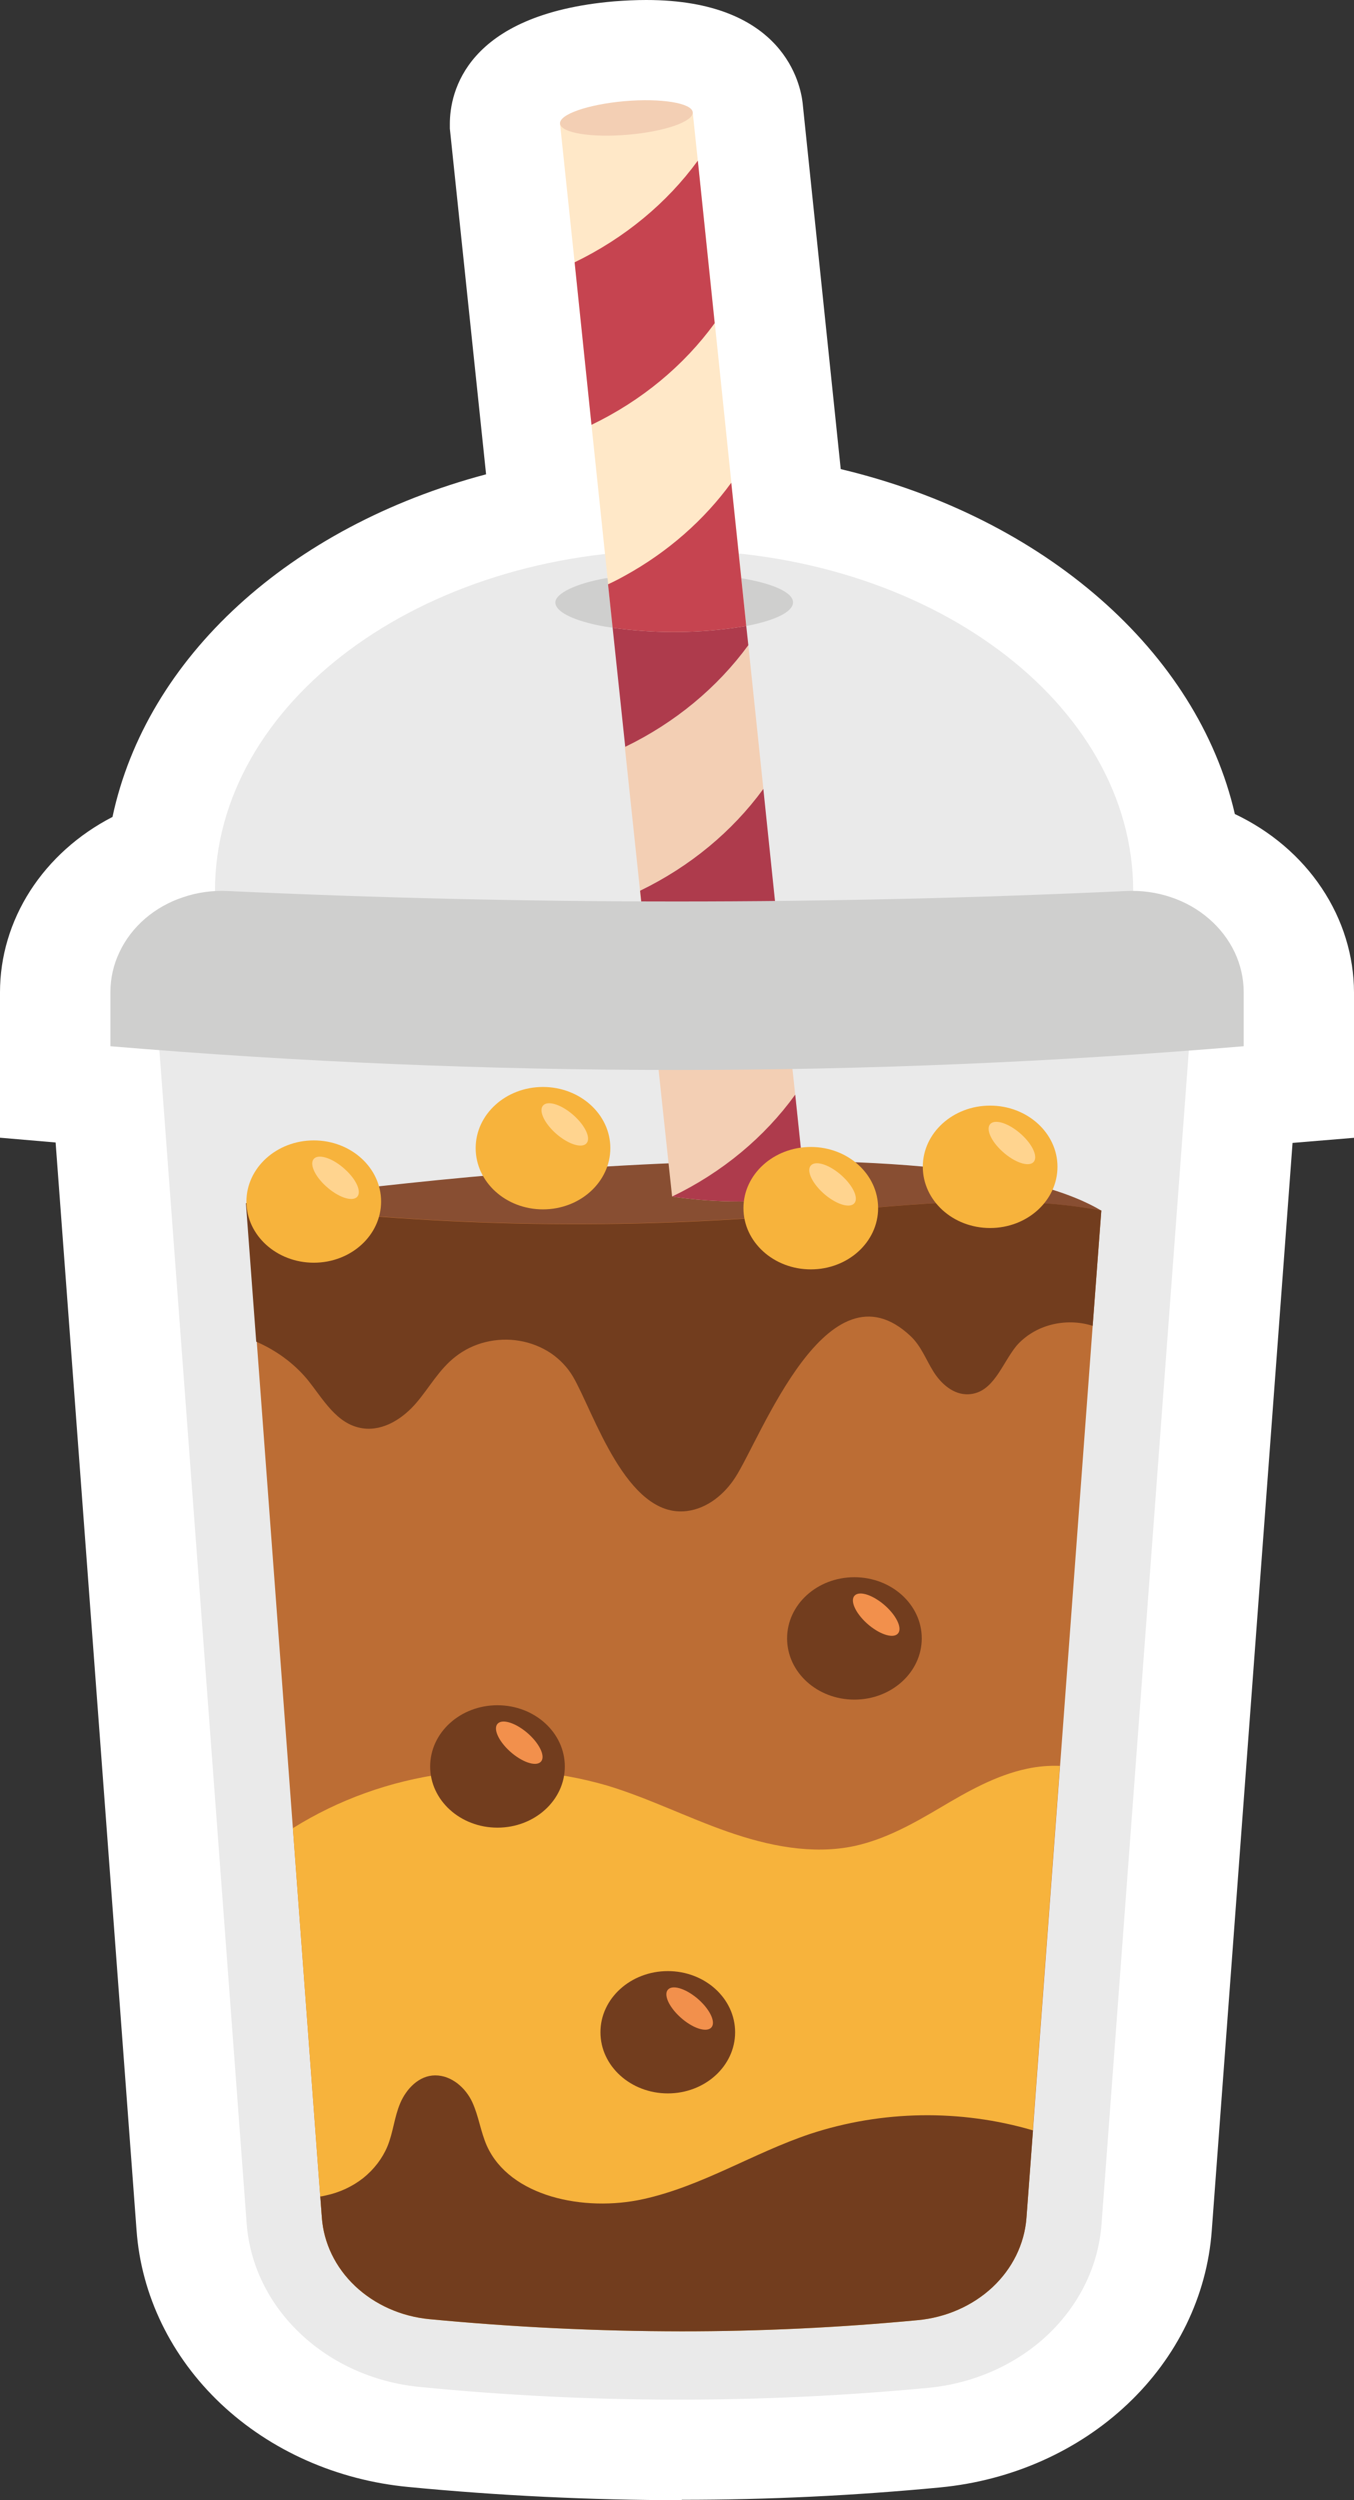 <svg width="13" height="24" viewBox="0 0 13 24" fill="none" xmlns="http://www.w3.org/2000/svg">
<rect x="0" y="0" width="13" height="24" fill="#333333" stroke="none"/>
<g clip-path="url(#clip0_1140_773)">
<path d="M6.545 24C5.669 23.999 4.793 23.957 3.921 23.873C3.236 23.808 2.598 23.525 2.12 23.074C1.643 22.623 1.356 22.033 1.311 21.408L0.534 10.967L0 10.921V9.525C0 9.183 0.1 8.847 0.29 8.551C0.48 8.256 0.752 8.011 1.08 7.842C1.406 6.312 2.778 5.055 4.667 4.553L4.319 1.234V1.189C4.319 0.889 4.47 0.136 5.897 0.013C6.003 0.005 6.104 0 6.204 0C7.535 0 7.687 0.822 7.706 0.987L8.072 4.503C10.026 4.968 11.497 6.255 11.856 7.814C12.2 7.977 12.489 8.223 12.69 8.525C12.892 8.827 12.999 9.173 13 9.526V10.922L12.41 10.971L11.634 21.416C11.588 22.039 11.302 22.628 10.825 23.078C10.349 23.528 9.713 23.811 9.029 23.877C8.204 23.956 7.375 23.996 6.546 23.996L6.545 24Z" fill="white"/>
<path d="M2.369 21.344C2.398 21.742 2.581 22.118 2.885 22.405C3.189 22.693 3.595 22.874 4.032 22.916C5.656 23.075 7.294 23.078 8.918 22.924C9.354 22.881 9.76 22.7 10.063 22.412C10.367 22.124 10.548 21.747 10.576 21.35L11.415 10.083C11.589 10.07 11.765 10.056 11.941 10.042V9.523C11.941 9.267 11.829 9.021 11.631 8.84C11.432 8.658 11.163 8.555 10.881 8.553C10.881 6.902 9.234 5.537 7.093 5.314L7.02 4.633L6.86 3.103L6.714 1.667L6.7 1.543L6.652 1.078C6.643 0.988 6.35 0.941 5.998 0.971C5.647 1.001 5.369 1.098 5.378 1.187L5.517 2.517L5.591 3.245L5.678 4.078L5.809 5.321C3.689 5.556 2.065 6.917 2.065 8.553C1.793 8.568 1.537 8.677 1.35 8.857C1.164 9.037 1.06 9.275 1.06 9.523V10.043C1.217 10.056 1.374 10.068 1.531 10.08L2.369 21.344Z" fill="white"/>
<path d="M6.472 11.825C8.907 11.825 10.88 10.36 10.88 8.553C10.88 6.746 8.907 5.281 6.472 5.281C4.038 5.281 2.064 6.746 2.064 8.553C2.064 10.36 4.038 11.825 6.472 11.825Z" fill="#EAEAEA"/>
<path d="M1.438 8.837H11.507L10.576 21.35C10.547 21.747 10.365 22.122 10.062 22.41C9.759 22.697 9.353 22.878 8.918 22.921C7.293 23.075 5.655 23.073 4.032 22.913C3.595 22.871 3.189 22.69 2.885 22.402C2.58 22.115 2.397 21.739 2.368 21.341L1.438 8.837Z" fill="#EAEAEA"/>
<path d="M2.366 11.548C2.366 11.548 8.837 10.59 10.574 11.621L6.831 12.124L2.877 12.057L2.366 11.548Z" fill="#884E32"/>
<path d="M10.574 11.621L10.491 12.727L10.205 16.585L10.178 16.948L9.948 20.035L9.918 20.446L9.855 21.29C9.836 21.539 9.72 21.774 9.529 21.953C9.337 22.132 9.083 22.244 8.809 22.269C8.057 22.34 7.301 22.376 6.545 22.376C5.736 22.375 4.927 22.336 4.123 22.259C3.852 22.233 3.599 22.12 3.411 21.942C3.222 21.763 3.108 21.53 3.09 21.283L3.075 21.084L3.061 20.899L2.812 17.549L2.754 16.767L2.465 12.876L2.366 11.546C4.097 11.769 5.851 11.808 7.592 11.663C8.584 11.582 9.609 11.44 10.574 11.621Z" fill="#BC6D34"/>
<path d="M8.203 16.315C8.56 16.315 8.85 16.052 8.85 15.727C8.85 15.403 8.56 15.14 8.203 15.14C7.846 15.14 7.557 15.403 7.557 15.727C7.557 16.052 7.846 16.315 8.203 16.315Z" fill="#723D1E"/>
<path d="M8.617 15.685C8.667 15.64 8.616 15.52 8.503 15.417C8.39 15.315 8.258 15.268 8.208 15.314C8.158 15.359 8.209 15.479 8.322 15.582C8.435 15.684 8.567 15.731 8.617 15.685Z" fill="#F2904C"/>
<path d="M7.614 5.782C7.614 5.875 7.438 5.957 7.166 6.009C7.123 6.016 7.077 6.024 7.029 6.03C6.649 6.081 6.263 6.079 5.883 6.026C5.832 6.019 5.783 6.011 5.737 6.001C5.489 5.949 5.332 5.868 5.332 5.783C5.332 5.698 5.524 5.602 5.818 5.55H5.832C5.885 5.541 5.942 5.533 6.001 5.527C6.157 5.51 6.315 5.502 6.472 5.502C6.687 5.501 6.902 5.517 7.115 5.55C7.416 5.6 7.614 5.685 7.614 5.782Z" fill="#CFCFCE"/>
<path d="M5.883 6.026L5.839 5.609L5.833 5.548L5.679 4.08L5.517 2.518L5.377 1.188L6.651 1.078L6.7 1.544L6.863 3.103L7.022 4.633L7.118 5.548L7.165 6.008C7.122 6.016 7.076 6.024 7.028 6.03C6.648 6.081 6.262 6.079 5.883 6.026Z" fill="#FFE8C8"/>
<path d="M7.329 7.571C7.03 7.981 6.623 8.316 6.145 8.548L5.999 7.169C6.478 6.938 6.885 6.603 7.185 6.193L7.329 7.571Z" fill="#F3CFB4"/>
<path d="M7.738 11.486C7.312 11.549 6.878 11.549 6.453 11.486L6.306 10.109L6.143 8.549C6.621 8.318 7.027 7.982 7.326 7.572L7.489 9.132L7.635 10.51L7.738 11.486Z" fill="#F3CFB4"/>
<path d="M6.031 1.293C6.383 1.263 6.66 1.166 6.651 1.077C6.642 0.989 6.349 0.941 5.997 0.971C5.646 1.002 5.368 1.098 5.377 1.187C5.386 1.276 5.679 1.324 6.031 1.293Z" fill="#F3CFB4"/>
<path d="M6.7 1.542L6.862 3.102C6.564 3.512 6.157 3.848 5.679 4.078L5.517 2.518C5.994 2.287 6.401 1.952 6.7 1.542Z" fill="#C64450"/>
<path d="M7.185 6.193C6.886 6.602 6.48 6.938 6.003 7.169L5.882 6.026C6.262 6.079 6.648 6.081 7.028 6.03C7.076 6.024 7.122 6.016 7.165 6.009L7.185 6.193Z" fill="#AE3B4C"/>
<path d="M7.165 6.009C7.122 6.016 7.076 6.024 7.028 6.03C6.648 6.081 6.262 6.079 5.882 6.026L5.838 5.609C5.894 5.583 5.948 5.555 6.002 5.525C6.41 5.3 6.758 4.995 7.021 4.634L7.117 5.548L7.165 6.009Z" fill="#C64450"/>
<path d="M7.491 9.131C7.193 9.542 6.787 9.878 6.309 10.109L6.146 8.55C6.623 8.319 7.03 7.983 7.329 7.573L7.491 9.131ZM7.738 11.486C7.312 11.549 6.879 11.549 6.453 11.486C6.931 11.256 7.338 10.919 7.635 10.508L7.738 11.486Z" fill="#AE3B4C"/>
<path d="M11.941 10.043C8.321 10.347 4.679 10.347 1.06 10.043V9.524C1.06 9.392 1.089 9.261 1.147 9.14C1.204 9.018 1.288 8.909 1.393 8.818C1.499 8.727 1.623 8.657 1.76 8.612C1.896 8.566 2.041 8.546 2.186 8.553C5.06 8.687 7.94 8.687 10.814 8.553C10.959 8.546 11.104 8.566 11.241 8.612C11.377 8.657 11.502 8.728 11.607 8.819C11.712 8.909 11.796 9.019 11.854 9.14C11.911 9.261 11.941 9.392 11.941 9.524V10.043Z" fill="#CFCFCE"/>
<path d="M10.176 16.951L9.946 20.038L9.916 20.45L9.853 21.294C9.834 21.543 9.719 21.777 9.527 21.956C9.336 22.135 9.081 22.247 8.808 22.272C8.056 22.344 7.3 22.379 6.544 22.379C5.734 22.378 4.926 22.339 4.121 22.262C3.85 22.236 3.598 22.123 3.409 21.944C3.22 21.765 3.107 21.531 3.09 21.283L3.075 21.084L3.061 20.899L2.812 17.549C3.248 17.276 3.747 17.096 4.27 17.026C4.794 16.955 5.329 16.994 5.833 17.141C6.228 17.261 6.595 17.446 6.984 17.582C7.372 17.718 7.799 17.807 8.205 17.72C8.506 17.654 8.774 17.502 9.033 17.349C9.293 17.195 9.561 17.042 9.862 16.978C9.965 16.956 10.071 16.947 10.176 16.951Z" fill="#F7B33C"/>
<path d="M9.918 20.45L9.855 21.294C9.835 21.543 9.72 21.777 9.529 21.956C9.337 22.135 9.082 22.247 8.809 22.272C8.057 22.343 7.301 22.379 6.545 22.379C5.736 22.378 4.927 22.339 4.122 22.262C3.851 22.236 3.598 22.123 3.409 21.944C3.22 21.765 3.107 21.531 3.09 21.283L3.075 21.084C3.092 21.084 3.109 21.078 3.126 21.075C3.26 21.047 3.384 20.989 3.488 20.907C3.591 20.824 3.671 20.72 3.72 20.603C3.775 20.47 3.786 20.321 3.843 20.188C3.9 20.054 4.021 19.922 4.179 19.922C4.337 19.922 4.471 20.043 4.534 20.178C4.596 20.312 4.614 20.461 4.674 20.597C4.894 21.087 5.608 21.235 6.175 21.11C6.742 20.985 7.232 20.667 7.778 20.484C8.467 20.257 9.22 20.245 9.918 20.45ZM10.574 11.62L10.491 12.727C10.362 12.686 10.222 12.683 10.091 12.717C9.96 12.751 9.844 12.822 9.759 12.919C9.617 13.094 9.539 13.371 9.3 13.384C9.153 13.391 9.034 13.281 8.962 13.166C8.89 13.051 8.844 12.921 8.743 12.826C7.945 12.073 7.307 13.801 7.059 14.183C6.957 14.341 6.794 14.48 6.594 14.505C6.013 14.577 5.699 13.551 5.501 13.214C5.449 13.126 5.376 13.049 5.288 12.989C5.199 12.93 5.096 12.889 4.988 12.871C4.88 12.852 4.768 12.857 4.662 12.883C4.555 12.909 4.457 12.957 4.373 13.023C4.217 13.144 4.125 13.316 4 13.463C3.875 13.611 3.686 13.739 3.484 13.711C3.229 13.675 3.1 13.424 2.947 13.237C2.818 13.084 2.651 12.962 2.46 12.879L2.361 11.549C4.092 11.771 5.846 11.811 7.587 11.666C8.584 11.582 9.609 11.44 10.574 11.62Z" fill="#723D1E"/>
<path d="M9.506 11.788C9.863 11.788 10.153 11.525 10.153 11.2C10.153 10.876 9.863 10.613 9.506 10.613C9.149 10.613 8.86 10.876 8.86 11.2C8.86 11.525 9.149 11.788 9.506 11.788Z" fill="#F7B33C"/>
<path d="M9.92 11.158C9.97 11.112 9.919 10.992 9.807 10.89C9.694 10.787 9.562 10.741 9.511 10.786C9.461 10.832 9.512 10.952 9.625 11.054C9.738 11.157 9.87 11.203 9.92 11.158Z" fill="#FFD48F"/>
<path d="M7.785 12.185C8.142 12.185 8.431 11.922 8.431 11.597C8.431 11.273 8.142 11.01 7.785 11.01C7.428 11.01 7.138 11.273 7.138 11.597C7.138 11.922 7.428 12.185 7.785 12.185Z" fill="#F7B33C"/>
<path d="M8.198 11.555C8.248 11.51 8.197 11.39 8.084 11.287C7.971 11.184 7.839 11.138 7.789 11.184C7.739 11.229 7.79 11.349 7.903 11.452C8.016 11.554 8.148 11.601 8.198 11.555Z" fill="#FFD48F"/>
<path d="M5.213 11.609C5.57 11.609 5.86 11.346 5.86 11.021C5.86 10.697 5.57 10.434 5.213 10.434C4.856 10.434 4.567 10.697 4.567 11.021C4.567 11.346 4.856 11.609 5.213 11.609Z" fill="#F7B33C"/>
<path d="M5.627 10.979C5.677 10.934 5.626 10.814 5.513 10.711C5.4 10.608 5.268 10.562 5.218 10.608C5.168 10.653 5.219 10.773 5.332 10.876C5.445 10.978 5.577 11.025 5.627 10.979Z" fill="#FFD48F"/>
<path d="M3.013 12.121C3.37 12.121 3.659 11.858 3.659 11.534C3.659 11.21 3.37 10.947 3.013 10.947C2.656 10.947 2.366 11.21 2.366 11.534C2.366 11.858 2.656 12.121 3.013 12.121Z" fill="#F7B33C"/>
<path d="M3.426 11.492C3.476 11.446 3.425 11.326 3.312 11.224C3.2 11.121 3.067 11.075 3.017 11.12C2.967 11.166 3.018 11.286 3.131 11.388C3.244 11.491 3.376 11.537 3.426 11.492Z" fill="#FFD48F"/>
<path d="M6.412 20.095C6.769 20.095 7.058 19.832 7.058 19.508C7.058 19.184 6.769 18.921 6.412 18.921C6.055 18.921 5.765 19.184 5.765 19.508C5.765 19.832 6.055 20.095 6.412 20.095Z" fill="#723D1E"/>
<path d="M6.826 19.466C6.876 19.421 6.825 19.301 6.712 19.198C6.599 19.096 6.467 19.049 6.417 19.095C6.367 19.14 6.418 19.26 6.531 19.363C6.644 19.466 6.776 19.512 6.826 19.466Z" fill="#F2904C"/>
<path d="M4.776 17.544C5.133 17.544 5.423 17.281 5.423 16.957C5.423 16.632 5.133 16.369 4.776 16.369C4.419 16.369 4.13 16.632 4.13 16.957C4.13 17.281 4.419 17.544 4.776 17.544Z" fill="#723D1E"/>
<path d="M5.19 16.914C5.24 16.869 5.189 16.749 5.076 16.646C4.963 16.544 4.831 16.497 4.781 16.543C4.731 16.588 4.782 16.708 4.895 16.811C5.008 16.913 5.14 16.96 5.19 16.914Z" fill="#F2904C"/>
</g>
<defs>
<clipPath id="clip0_1140_773">
<rect width="13" height="24" fill="white"/>
</clipPath>
</defs>
</svg>
